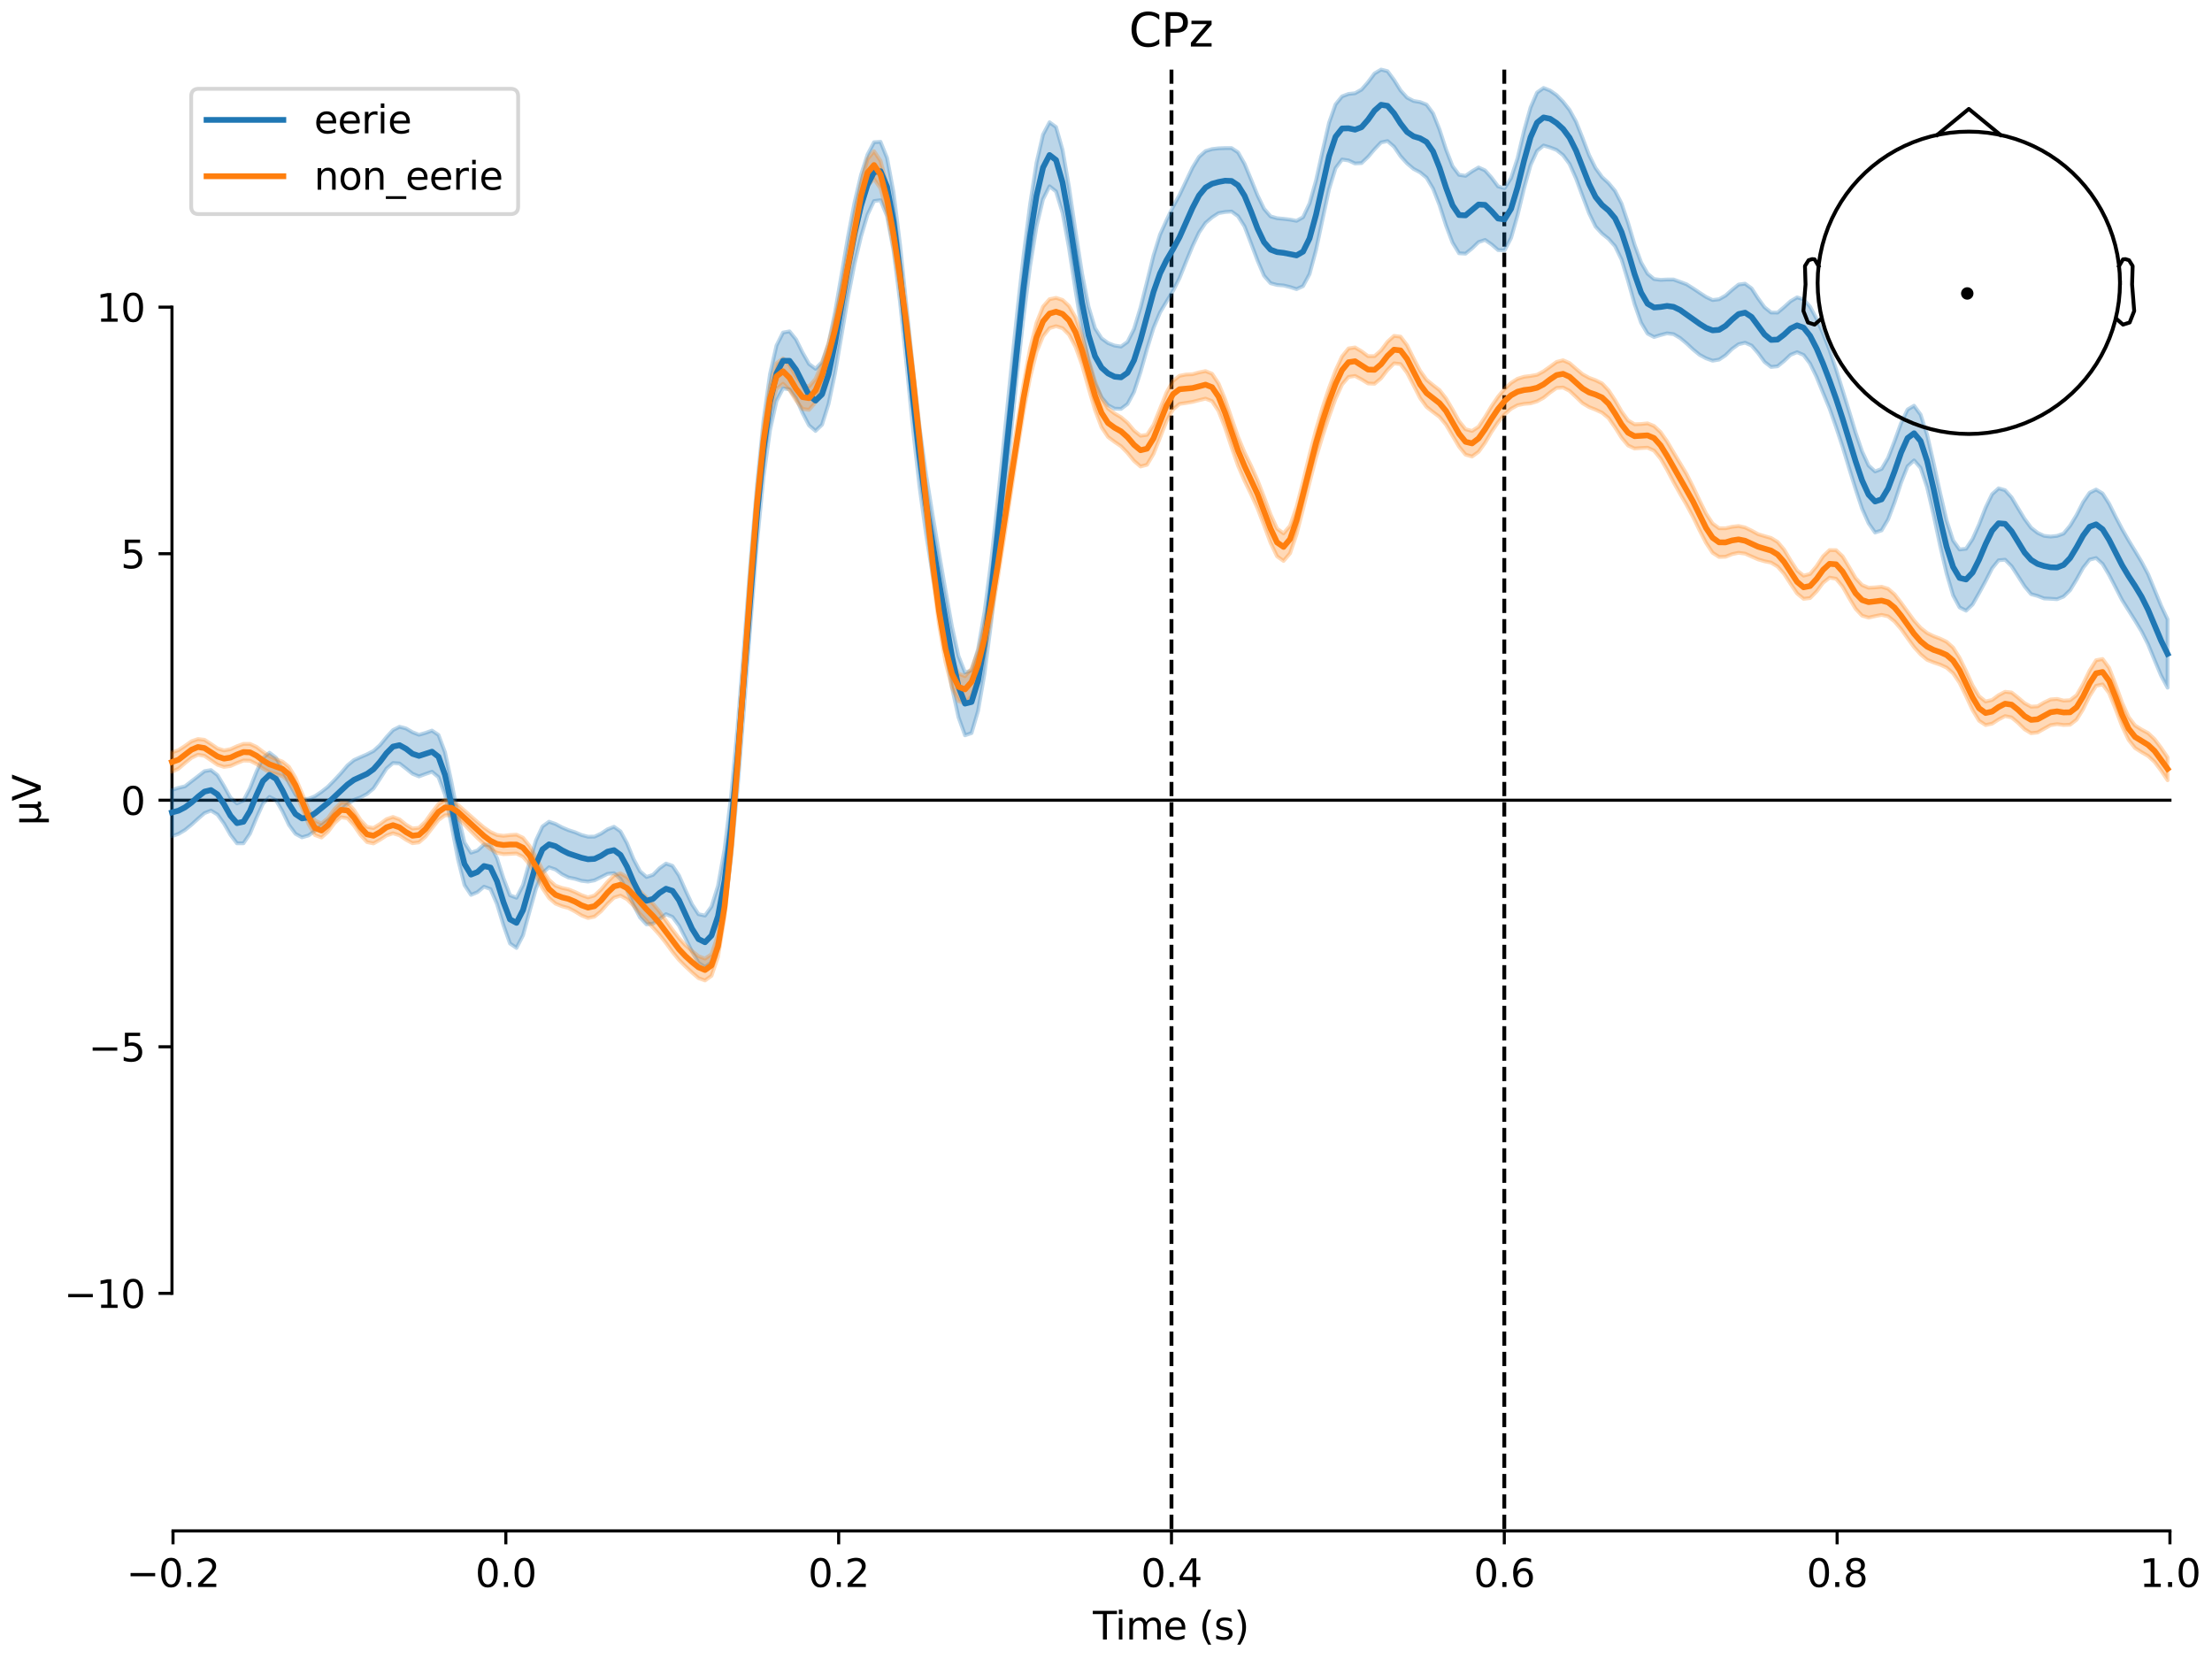 <?xml version="1.0" encoding="utf-8" standalone="no"?>
<!DOCTYPE svg PUBLIC "-//W3C//DTD SVG 1.1//EN"
  "http://www.w3.org/Graphics/SVG/1.1/DTD/svg11.dtd">
<svg xmlns:xlink="http://www.w3.org/1999/xlink" width="576pt" height="432pt" viewBox="0 0 576 432" xmlns="http://www.w3.org/2000/svg" version="1.1">
 <defs>
  <style type="text/css">*{stroke-linejoin: round; stroke-linecap: butt}</style>
 </defs>
 <g id="figure_1">
  <g id="patch_1">
   <path d="M 0 432 
L 576 432 
L 576 0 
L 0 0 
z
" style="fill: #ffffff"/>
  </g>
  <g id="axes_1">
   <g id="patch_2">
    <path d="M 44.783 398.644 
L 565.048 398.644 
L 565.048 18.118 
L 44.783 18.118 
L 44.783 398.644 
z
" style="fill: none; opacity: 0"/>
   </g>
   <g id="patch_3">
    <path d="M 44.783 336.783 
L 44.783 79.979 
" style="fill: none; stroke: #000000; stroke-width: 0.8; stroke-linejoin: miter; stroke-linecap: square"/>
   </g>
   <g id="LineCollection_1">
    <path d="M 305.051 18.118 
L 305.051 398.644 
" clip-path="url(#p3e5fa0fbc5)" style="fill: none; stroke-dasharray: 3.7,1.6; stroke-dashoffset: 0; stroke: #000000"/>
    <path d="M 391.717 18.118 
L 391.717 398.644 
" clip-path="url(#p3e5fa0fbc5)" style="fill: none; stroke-dasharray: 3.7,1.6; stroke-dashoffset: 0; stroke: #000000"/>
   </g>
   <g id="matplotlib.axis_1">
    <g id="xtick_1">
     <g id="line2d_1">
      <defs>
       <path id="m9a480b3cdb" d="M 0 0 
L 0 3.5 
" style="stroke: #000000; stroke-width: 0.8"/>
      </defs>
      <g>
       <use xlink:href="#m9a480b3cdb" x="45.054" y="398.644" style="stroke: #000000; stroke-width: 0.8"/>
      </g>
     </g>
     <g id="text_1">
      <!-- −0.2 -->
      <g transform="translate(32.912 413.242) scale(0.1 -0.1)">
       <defs>
        <path id="DejaVuSans-2212" d="M 678 2272 
L 4684 2272 
L 4684 1741 
L 678 1741 
L 678 2272 
z
" transform="scale(0.016)"/>
        <path id="DejaVuSans-30" d="M 2034 4250 
Q 1547 4250 1301 3770 
Q 1056 3291 1056 2328 
Q 1056 1369 1301 889 
Q 1547 409 2034 409 
Q 2525 409 2770 889 
Q 3016 1369 3016 2328 
Q 3016 3291 2770 3770 
Q 2525 4250 2034 4250 
z
M 2034 4750 
Q 2819 4750 3233 4129 
Q 3647 3509 3647 2328 
Q 3647 1150 3233 529 
Q 2819 -91 2034 -91 
Q 1250 -91 836 529 
Q 422 1150 422 2328 
Q 422 3509 836 4129 
Q 1250 4750 2034 4750 
z
" transform="scale(0.016)"/>
        <path id="DejaVuSans-2e" d="M 684 794 
L 1344 794 
L 1344 0 
L 684 0 
L 684 794 
z
" transform="scale(0.016)"/>
        <path id="DejaVuSans-32" d="M 1228 531 
L 3431 531 
L 3431 0 
L 469 0 
L 469 531 
Q 828 903 1448 1529 
Q 2069 2156 2228 2338 
Q 2531 2678 2651 2914 
Q 2772 3150 2772 3378 
Q 2772 3750 2511 3984 
Q 2250 4219 1831 4219 
Q 1534 4219 1204 4116 
Q 875 4013 500 3803 
L 500 4441 
Q 881 4594 1212 4672 
Q 1544 4750 1819 4750 
Q 2544 4750 2975 4387 
Q 3406 4025 3406 3419 
Q 3406 3131 3298 2873 
Q 3191 2616 2906 2266 
Q 2828 2175 2409 1742 
Q 1991 1309 1228 531 
z
" transform="scale(0.016)"/>
       </defs>
       <use xlink:href="#DejaVuSans-2212"/>
       <use xlink:href="#DejaVuSans-30" transform="translate(83.789 0)"/>
       <use xlink:href="#DejaVuSans-2e" transform="translate(147.412 0)"/>
       <use xlink:href="#DejaVuSans-32" transform="translate(179.199 0)"/>
      </g>
     </g>
    </g>
    <g id="xtick_2">
     <g id="line2d_2">
      <g>
       <use xlink:href="#m9a480b3cdb" x="131.72" y="398.644" style="stroke: #000000; stroke-width: 0.8"/>
      </g>
     </g>
     <g id="text_2">
      <!-- 0.0 -->
      <g transform="translate(123.768 413.242) scale(0.1 -0.1)">
       <use xlink:href="#DejaVuSans-30"/>
       <use xlink:href="#DejaVuSans-2e" transform="translate(63.623 0)"/>
       <use xlink:href="#DejaVuSans-30" transform="translate(95.41 0)"/>
      </g>
     </g>
    </g>
    <g id="xtick_3">
     <g id="line2d_3">
      <g>
       <use xlink:href="#m9a480b3cdb" x="218.385" y="398.644" style="stroke: #000000; stroke-width: 0.8"/>
      </g>
     </g>
     <g id="text_3">
      <!-- 0.2 -->
      <g transform="translate(210.434 413.242) scale(0.1 -0.1)">
       <use xlink:href="#DejaVuSans-30"/>
       <use xlink:href="#DejaVuSans-2e" transform="translate(63.623 0)"/>
       <use xlink:href="#DejaVuSans-32" transform="translate(95.41 0)"/>
      </g>
     </g>
    </g>
    <g id="xtick_4">
     <g id="line2d_4">
      <g>
       <use xlink:href="#m9a480b3cdb" x="305.051" y="398.644" style="stroke: #000000; stroke-width: 0.8"/>
      </g>
     </g>
     <g id="text_4">
      <!-- 0.4 -->
      <g transform="translate(297.099 413.242) scale(0.1 -0.1)">
       <defs>
        <path id="DejaVuSans-34" d="M 2419 4116 
L 825 1625 
L 2419 1625 
L 2419 4116 
z
M 2253 4666 
L 3047 4666 
L 3047 1625 
L 3713 1625 
L 3713 1100 
L 3047 1100 
L 3047 0 
L 2419 0 
L 2419 1100 
L 313 1100 
L 313 1709 
L 2253 4666 
z
" transform="scale(0.016)"/>
       </defs>
       <use xlink:href="#DejaVuSans-30"/>
       <use xlink:href="#DejaVuSans-2e" transform="translate(63.623 0)"/>
       <use xlink:href="#DejaVuSans-34" transform="translate(95.41 0)"/>
      </g>
     </g>
    </g>
    <g id="xtick_5">
     <g id="line2d_5">
      <g>
       <use xlink:href="#m9a480b3cdb" x="391.717" y="398.644" style="stroke: #000000; stroke-width: 0.8"/>
      </g>
     </g>
     <g id="text_5">
      <!-- 0.6 -->
      <g transform="translate(383.765 413.242) scale(0.1 -0.1)">
       <defs>
        <path id="DejaVuSans-36" d="M 2113 2584 
Q 1688 2584 1439 2293 
Q 1191 2003 1191 1497 
Q 1191 994 1439 701 
Q 1688 409 2113 409 
Q 2538 409 2786 701 
Q 3034 994 3034 1497 
Q 3034 2003 2786 2293 
Q 2538 2584 2113 2584 
z
M 3366 4563 
L 3366 3988 
Q 3128 4100 2886 4159 
Q 2644 4219 2406 4219 
Q 1781 4219 1451 3797 
Q 1122 3375 1075 2522 
Q 1259 2794 1537 2939 
Q 1816 3084 2150 3084 
Q 2853 3084 3261 2657 
Q 3669 2231 3669 1497 
Q 3669 778 3244 343 
Q 2819 -91 2113 -91 
Q 1303 -91 875 529 
Q 447 1150 447 2328 
Q 447 3434 972 4092 
Q 1497 4750 2381 4750 
Q 2619 4750 2861 4703 
Q 3103 4656 3366 4563 
z
" transform="scale(0.016)"/>
       </defs>
       <use xlink:href="#DejaVuSans-30"/>
       <use xlink:href="#DejaVuSans-2e" transform="translate(63.623 0)"/>
       <use xlink:href="#DejaVuSans-36" transform="translate(95.41 0)"/>
      </g>
     </g>
    </g>
    <g id="xtick_6">
     <g id="line2d_6">
      <g>
       <use xlink:href="#m9a480b3cdb" x="478.382" y="398.644" style="stroke: #000000; stroke-width: 0.8"/>
      </g>
     </g>
     <g id="text_6">
      <!-- 0.8 -->
      <g transform="translate(470.431 413.242) scale(0.1 -0.1)">
       <defs>
        <path id="DejaVuSans-38" d="M 2034 2216 
Q 1584 2216 1326 1975 
Q 1069 1734 1069 1313 
Q 1069 891 1326 650 
Q 1584 409 2034 409 
Q 2484 409 2743 651 
Q 3003 894 3003 1313 
Q 3003 1734 2745 1975 
Q 2488 2216 2034 2216 
z
M 1403 2484 
Q 997 2584 770 2862 
Q 544 3141 544 3541 
Q 544 4100 942 4425 
Q 1341 4750 2034 4750 
Q 2731 4750 3128 4425 
Q 3525 4100 3525 3541 
Q 3525 3141 3298 2862 
Q 3072 2584 2669 2484 
Q 3125 2378 3379 2068 
Q 3634 1759 3634 1313 
Q 3634 634 3220 271 
Q 2806 -91 2034 -91 
Q 1263 -91 848 271 
Q 434 634 434 1313 
Q 434 1759 690 2068 
Q 947 2378 1403 2484 
z
M 1172 3481 
Q 1172 3119 1398 2916 
Q 1625 2713 2034 2713 
Q 2441 2713 2670 2916 
Q 2900 3119 2900 3481 
Q 2900 3844 2670 4047 
Q 2441 4250 2034 4250 
Q 1625 4250 1398 4047 
Q 1172 3844 1172 3481 
z
" transform="scale(0.016)"/>
       </defs>
       <use xlink:href="#DejaVuSans-30"/>
       <use xlink:href="#DejaVuSans-2e" transform="translate(63.623 0)"/>
       <use xlink:href="#DejaVuSans-38" transform="translate(95.41 0)"/>
      </g>
     </g>
    </g>
    <g id="xtick_7">
     <g id="line2d_7">
      <g>
       <use xlink:href="#m9a480b3cdb" x="565.048" y="398.644" style="stroke: #000000; stroke-width: 0.8"/>
      </g>
     </g>
     <g id="text_7">
      <!-- 1.0 -->
      <g transform="translate(557.097 413.242) scale(0.1 -0.1)">
       <defs>
        <path id="DejaVuSans-31" d="M 794 531 
L 1825 531 
L 1825 4091 
L 703 3866 
L 703 4441 
L 1819 4666 
L 2450 4666 
L 2450 531 
L 3481 531 
L 3481 0 
L 794 0 
L 794 531 
z
" transform="scale(0.016)"/>
       </defs>
       <use xlink:href="#DejaVuSans-31"/>
       <use xlink:href="#DejaVuSans-2e" transform="translate(63.623 0)"/>
       <use xlink:href="#DejaVuSans-30" transform="translate(95.41 0)"/>
      </g>
     </g>
    </g>
    <g id="text_8">
     <!-- Time (s) -->
     <g transform="translate(284.587 426.92) scale(0.1 -0.1)">
      <defs>
       <path id="DejaVuSans-54" d="M -19 4666 
L 3928 4666 
L 3928 4134 
L 2272 4134 
L 2272 0 
L 1638 0 
L 1638 4134 
L -19 4134 
L -19 4666 
z
" transform="scale(0.016)"/>
       <path id="DejaVuSans-69" d="M 603 3500 
L 1178 3500 
L 1178 0 
L 603 0 
L 603 3500 
z
M 603 4863 
L 1178 4863 
L 1178 4134 
L 603 4134 
L 603 4863 
z
" transform="scale(0.016)"/>
       <path id="DejaVuSans-6d" d="M 3328 2828 
Q 3544 3216 3844 3400 
Q 4144 3584 4550 3584 
Q 5097 3584 5394 3201 
Q 5691 2819 5691 2113 
L 5691 0 
L 5113 0 
L 5113 2094 
Q 5113 2597 4934 2840 
Q 4756 3084 4391 3084 
Q 3944 3084 3684 2787 
Q 3425 2491 3425 1978 
L 3425 0 
L 2847 0 
L 2847 2094 
Q 2847 2600 2669 2842 
Q 2491 3084 2119 3084 
Q 1678 3084 1418 2786 
Q 1159 2488 1159 1978 
L 1159 0 
L 581 0 
L 581 3500 
L 1159 3500 
L 1159 2956 
Q 1356 3278 1631 3431 
Q 1906 3584 2284 3584 
Q 2666 3584 2933 3390 
Q 3200 3197 3328 2828 
z
" transform="scale(0.016)"/>
       <path id="DejaVuSans-65" d="M 3597 1894 
L 3597 1613 
L 953 1613 
Q 991 1019 1311 708 
Q 1631 397 2203 397 
Q 2534 397 2845 478 
Q 3156 559 3463 722 
L 3463 178 
Q 3153 47 2828 -22 
Q 2503 -91 2169 -91 
Q 1331 -91 842 396 
Q 353 884 353 1716 
Q 353 2575 817 3079 
Q 1281 3584 2069 3584 
Q 2775 3584 3186 3129 
Q 3597 2675 3597 1894 
z
M 3022 2063 
Q 3016 2534 2758 2815 
Q 2500 3097 2075 3097 
Q 1594 3097 1305 2825 
Q 1016 2553 972 2059 
L 3022 2063 
z
" transform="scale(0.016)"/>
       <path id="DejaVuSans-20" transform="scale(0.016)"/>
       <path id="DejaVuSans-28" d="M 1984 4856 
Q 1566 4138 1362 3434 
Q 1159 2731 1159 2009 
Q 1159 1288 1364 580 
Q 1569 -128 1984 -844 
L 1484 -844 
Q 1016 -109 783 600 
Q 550 1309 550 2009 
Q 550 2706 781 3412 
Q 1013 4119 1484 4856 
L 1984 4856 
z
" transform="scale(0.016)"/>
       <path id="DejaVuSans-73" d="M 2834 3397 
L 2834 2853 
Q 2591 2978 2328 3040 
Q 2066 3103 1784 3103 
Q 1356 3103 1142 2972 
Q 928 2841 928 2578 
Q 928 2378 1081 2264 
Q 1234 2150 1697 2047 
L 1894 2003 
Q 2506 1872 2764 1633 
Q 3022 1394 3022 966 
Q 3022 478 2636 193 
Q 2250 -91 1575 -91 
Q 1294 -91 989 -36 
Q 684 19 347 128 
L 347 722 
Q 666 556 975 473 
Q 1284 391 1588 391 
Q 1994 391 2212 530 
Q 2431 669 2431 922 
Q 2431 1156 2273 1281 
Q 2116 1406 1581 1522 
L 1381 1569 
Q 847 1681 609 1914 
Q 372 2147 372 2553 
Q 372 3047 722 3315 
Q 1072 3584 1716 3584 
Q 2034 3584 2315 3537 
Q 2597 3491 2834 3397 
z
" transform="scale(0.016)"/>
       <path id="DejaVuSans-29" d="M 513 4856 
L 1013 4856 
Q 1481 4119 1714 3412 
Q 1947 2706 1947 2009 
Q 1947 1309 1714 600 
Q 1481 -109 1013 -844 
L 513 -844 
Q 928 -128 1133 580 
Q 1338 1288 1338 2009 
Q 1338 2731 1133 3434 
Q 928 4138 513 4856 
z
" transform="scale(0.016)"/>
      </defs>
      <use xlink:href="#DejaVuSans-54"/>
      <use xlink:href="#DejaVuSans-69" transform="translate(57.959 0)"/>
      <use xlink:href="#DejaVuSans-6d" transform="translate(85.742 0)"/>
      <use xlink:href="#DejaVuSans-65" transform="translate(183.154 0)"/>
      <use xlink:href="#DejaVuSans-20" transform="translate(244.678 0)"/>
      <use xlink:href="#DejaVuSans-28" transform="translate(276.465 0)"/>
      <use xlink:href="#DejaVuSans-73" transform="translate(315.479 0)"/>
      <use xlink:href="#DejaVuSans-29" transform="translate(367.578 0)"/>
     </g>
    </g>
   </g>
   <g id="matplotlib.axis_2">
    <g id="ytick_1">
     <g id="line2d_8">
      <defs>
       <path id="me3e8a4b66d" d="M 0 0 
L -3.5 0 
" style="stroke: #000000; stroke-width: 0.8"/>
      </defs>
      <g>
       <use xlink:href="#me3e8a4b66d" x="44.783" y="336.783" style="stroke: #000000; stroke-width: 0.8"/>
      </g>
     </g>
     <g id="text_9">
      <!-- −10 -->
      <g transform="translate(16.678 340.582) scale(0.1 -0.1)">
       <use xlink:href="#DejaVuSans-2212"/>
       <use xlink:href="#DejaVuSans-31" transform="translate(83.789 0)"/>
       <use xlink:href="#DejaVuSans-30" transform="translate(147.412 0)"/>
      </g>
     </g>
    </g>
    <g id="ytick_2">
     <g id="line2d_9">
      <g>
       <use xlink:href="#me3e8a4b66d" x="44.783" y="272.582" style="stroke: #000000; stroke-width: 0.8"/>
      </g>
     </g>
     <g id="text_10">
      <!-- −5 -->
      <g transform="translate(23.041 276.381) scale(0.1 -0.1)">
       <defs>
        <path id="DejaVuSans-35" d="M 691 4666 
L 3169 4666 
L 3169 4134 
L 1269 4134 
L 1269 2991 
Q 1406 3038 1543 3061 
Q 1681 3084 1819 3084 
Q 2600 3084 3056 2656 
Q 3513 2228 3513 1497 
Q 3513 744 3044 326 
Q 2575 -91 1722 -91 
Q 1428 -91 1123 -41 
Q 819 9 494 109 
L 494 744 
Q 775 591 1075 516 
Q 1375 441 1709 441 
Q 2250 441 2565 725 
Q 2881 1009 2881 1497 
Q 2881 1984 2565 2268 
Q 2250 2553 1709 2553 
Q 1456 2553 1204 2497 
Q 953 2441 691 2322 
L 691 4666 
z
" transform="scale(0.016)"/>
       </defs>
       <use xlink:href="#DejaVuSans-2212"/>
       <use xlink:href="#DejaVuSans-35" transform="translate(83.789 0)"/>
      </g>
     </g>
    </g>
    <g id="ytick_3">
     <g id="line2d_10">
      <g>
       <use xlink:href="#me3e8a4b66d" x="44.783" y="208.381" style="stroke: #000000; stroke-width: 0.8"/>
      </g>
     </g>
     <g id="text_11">
      <!-- 0 -->
      <g transform="translate(31.421 212.18) scale(0.1 -0.1)">
       <use xlink:href="#DejaVuSans-30"/>
      </g>
     </g>
    </g>
    <g id="ytick_4">
     <g id="line2d_11">
      <g>
       <use xlink:href="#me3e8a4b66d" x="44.783" y="144.18" style="stroke: #000000; stroke-width: 0.8"/>
      </g>
     </g>
     <g id="text_12">
      <!-- 5 -->
      <g transform="translate(31.421 147.979) scale(0.1 -0.1)">
       <use xlink:href="#DejaVuSans-35"/>
      </g>
     </g>
    </g>
    <g id="ytick_5">
     <g id="line2d_12">
      <g>
       <use xlink:href="#me3e8a4b66d" x="44.783" y="79.979" style="stroke: #000000; stroke-width: 0.8"/>
      </g>
     </g>
     <g id="text_13">
      <!-- 10 -->
      <g transform="translate(25.058 83.778) scale(0.1 -0.1)">
       <use xlink:href="#DejaVuSans-31"/>
       <use xlink:href="#DejaVuSans-30" transform="translate(63.623 0)"/>
      </g>
     </g>
    </g>
    <g id="text_14">
     <!-- µV -->
     <g transform="translate(10.599 214.982) rotate(-90) scale(0.1 -0.1)">
      <defs>
       <path id="DejaVuSans-b5" d="M 544 -1331 
L 544 3500 
L 1119 3500 
L 1119 1325 
Q 1119 872 1334 640 
Q 1550 409 1972 409 
Q 2434 409 2667 671 
Q 2900 934 2900 1459 
L 2900 3500 
L 3475 3500 
L 3475 806 
Q 3475 619 3529 530 
Q 3584 441 3700 441 
Q 3728 441 3778 458 
Q 3828 475 3916 513 
L 3916 50 
Q 3788 -22 3673 -56 
Q 3559 -91 3450 -91 
Q 3234 -91 3106 31 
Q 2978 153 2931 403 
Q 2775 156 2548 32 
Q 2322 -91 2016 -91 
Q 1697 -91 1473 31 
Q 1250 153 1119 397 
L 1119 -1331 
L 544 -1331 
z
" transform="scale(0.016)"/>
       <path id="DejaVuSans-56" d="M 1831 0 
L 50 4666 
L 709 4666 
L 2188 738 
L 3669 4666 
L 4325 4666 
L 2547 0 
L 1831 0 
z
" transform="scale(0.016)"/>
      </defs>
      <use xlink:href="#DejaVuSans-b5"/>
      <use xlink:href="#DejaVuSans-56" transform="translate(63.623 0)"/>
     </g>
    </g>
   </g>
   <g id="patch_4">
    <path d="M 45.054 398.644 
L 565.048 398.644 
" style="fill: none; stroke: #000000; stroke-width: 0.8; stroke-linejoin: miter; stroke-linecap: square"/>
   </g>
   <g id="patch_5">
    <path d="M 44.783 208.381 
L 565.048 208.381 
" style="fill: none; stroke: #000000; stroke-width: 0.8; stroke-linejoin: miter; stroke-linecap: square"/>
   </g>
   <g id="text_15">
    <!-- CPz -->
    <g transform="translate(293.959 12.118) scale(0.12 -0.12)">
     <defs>
      <path id="DejaVuSans-43" d="M 4122 4306 
L 4122 3641 
Q 3803 3938 3442 4084 
Q 3081 4231 2675 4231 
Q 1875 4231 1450 3742 
Q 1025 3253 1025 2328 
Q 1025 1406 1450 917 
Q 1875 428 2675 428 
Q 3081 428 3442 575 
Q 3803 722 4122 1019 
L 4122 359 
Q 3791 134 3420 21 
Q 3050 -91 2638 -91 
Q 1578 -91 968 557 
Q 359 1206 359 2328 
Q 359 3453 968 4101 
Q 1578 4750 2638 4750 
Q 3056 4750 3426 4639 
Q 3797 4528 4122 4306 
z
" transform="scale(0.016)"/>
      <path id="DejaVuSans-50" d="M 1259 4147 
L 1259 2394 
L 2053 2394 
Q 2494 2394 2734 2622 
Q 2975 2850 2975 3272 
Q 2975 3691 2734 3919 
Q 2494 4147 2053 4147 
L 1259 4147 
z
M 628 4666 
L 2053 4666 
Q 2838 4666 3239 4311 
Q 3641 3956 3641 3272 
Q 3641 2581 3239 2228 
Q 2838 1875 2053 1875 
L 1259 1875 
L 1259 0 
L 628 0 
L 628 4666 
z
" transform="scale(0.016)"/>
      <path id="DejaVuSans-7a" d="M 353 3500 
L 3084 3500 
L 3084 2975 
L 922 459 
L 3084 459 
L 3084 0 
L 275 0 
L 275 525 
L 2438 3041 
L 353 3041 
L 353 3500 
z
" transform="scale(0.016)"/>
     </defs>
     <use xlink:href="#DejaVuSans-43"/>
     <use xlink:href="#DejaVuSans-50" transform="translate(69.824 0)"/>
     <use xlink:href="#DejaVuSans-7a" transform="translate(130.127 0)"/>
    </g>
   </g>
   <g id="legend_1">
    <g id="patch_6">
     <path d="M 51.783 55.753 
L 132.925 55.753 
Q 134.925 55.753 134.925 53.753 
L 134.925 25.118 
Q 134.925 23.118 132.925 23.118 
L 51.783 23.118 
Q 49.783 23.118 49.783 25.118 
L 49.783 53.753 
Q 49.783 55.753 51.783 55.753 
z
" style="fill: #ffffff; opacity: 0.8; stroke: #cccccc; stroke-linejoin: miter"/>
    </g>
    <g id="line2d_13">
     <path d="M 53.783 31.217 
L 63.783 31.217 
L 73.783 31.217 
" style="fill: none; stroke: #1f77b4; stroke-width: 1.5; stroke-linecap: square"/>
    </g>
    <g id="text_16">
     <!-- eerie -->
     <g transform="translate(81.783 34.717) scale(0.1 -0.1)">
      <defs>
       <path id="DejaVuSans-72" d="M 2631 2963 
Q 2534 3019 2420 3045 
Q 2306 3072 2169 3072 
Q 1681 3072 1420 2755 
Q 1159 2438 1159 1844 
L 1159 0 
L 581 0 
L 581 3500 
L 1159 3500 
L 1159 2956 
Q 1341 3275 1631 3429 
Q 1922 3584 2338 3584 
Q 2397 3584 2469 3576 
Q 2541 3569 2628 3553 
L 2631 2963 
z
" transform="scale(0.016)"/>
      </defs>
      <use xlink:href="#DejaVuSans-65"/>
      <use xlink:href="#DejaVuSans-65" transform="translate(61.523 0)"/>
      <use xlink:href="#DejaVuSans-72" transform="translate(123.047 0)"/>
      <use xlink:href="#DejaVuSans-69" transform="translate(164.16 0)"/>
      <use xlink:href="#DejaVuSans-65" transform="translate(191.943 0)"/>
     </g>
    </g>
    <g id="line2d_14">
     <path d="M 53.783 45.895 
L 63.783 45.895 
L 73.783 45.895 
" style="fill: none; stroke: #ff7f0e; stroke-width: 1.5; stroke-linecap: square"/>
    </g>
    <g id="text_17">
     <!-- non_eerie -->
     <g transform="translate(81.783 49.395) scale(0.1 -0.1)">
      <defs>
       <path id="DejaVuSans-6e" d="M 3513 2113 
L 3513 0 
L 2938 0 
L 2938 2094 
Q 2938 2591 2744 2837 
Q 2550 3084 2163 3084 
Q 1697 3084 1428 2787 
Q 1159 2491 1159 1978 
L 1159 0 
L 581 0 
L 581 3500 
L 1159 3500 
L 1159 2956 
Q 1366 3272 1645 3428 
Q 1925 3584 2291 3584 
Q 2894 3584 3203 3211 
Q 3513 2838 3513 2113 
z
" transform="scale(0.016)"/>
       <path id="DejaVuSans-6f" d="M 1959 3097 
Q 1497 3097 1228 2736 
Q 959 2375 959 1747 
Q 959 1119 1226 758 
Q 1494 397 1959 397 
Q 2419 397 2687 759 
Q 2956 1122 2956 1747 
Q 2956 2369 2687 2733 
Q 2419 3097 1959 3097 
z
M 1959 3584 
Q 2709 3584 3137 3096 
Q 3566 2609 3566 1747 
Q 3566 888 3137 398 
Q 2709 -91 1959 -91 
Q 1206 -91 779 398 
Q 353 888 353 1747 
Q 353 2609 779 3096 
Q 1206 3584 1959 3584 
z
" transform="scale(0.016)"/>
       <path id="DejaVuSans-5f" d="M 3263 -1063 
L 3263 -1509 
L -63 -1509 
L -63 -1063 
L 3263 -1063 
z
" transform="scale(0.016)"/>
      </defs>
      <use xlink:href="#DejaVuSans-6e"/>
      <use xlink:href="#DejaVuSans-6f" transform="translate(63.379 0)"/>
      <use xlink:href="#DejaVuSans-6e" transform="translate(124.561 0)"/>
      <use xlink:href="#DejaVuSans-5f" transform="translate(187.939 0)"/>
      <use xlink:href="#DejaVuSans-65" transform="translate(237.939 0)"/>
      <use xlink:href="#DejaVuSans-65" transform="translate(299.463 0)"/>
      <use xlink:href="#DejaVuSans-72" transform="translate(360.986 0)"/>
      <use xlink:href="#DejaVuSans-69" transform="translate(402.1 0)"/>
      <use xlink:href="#DejaVuSans-65" transform="translate(429.883 0)"/>
     </g>
    </g>
   </g>
   <g id="FillBetweenPolyCollection_1">
    <defs>
     <path id="m07bac0077c" d="M 44.783 -226.316 
L 44.783 -214.265 
L 46.476 -214.857 
L 48.168 -215.863 
L 49.861 -217.246 
L 51.554 -218.785 
L 53.247 -220.258 
L 54.939 -220.921 
L 56.632 -219.896 
L 58.325 -217.55 
L 60.017 -214.603 
L 61.71 -212.398 
L 63.403 -212.415 
L 65.095 -214.912 
L 66.788 -219.006 
L 68.481 -222.737 
L 70.173 -224.485 
L 71.866 -223.625 
L 73.559 -220.714 
L 75.251 -217.172 
L 76.944 -214.872 
L 78.637 -213.957 
L 80.33 -214.446 
L 82.022 -215.65 
L 83.715 -217.039 
L 85.408 -218.347 
L 87.1 -219.815 
L 88.793 -221.104 
L 90.486 -222.605 
L 92.178 -223.715 
L 93.871 -224.347 
L 95.564 -225.255 
L 97.256 -226.662 
L 98.949 -229.22 
L 100.642 -231.856 
L 102.335 -233.306 
L 104.027 -233.189 
L 105.72 -231.872 
L 107.413 -230.512 
L 109.105 -229.819 
L 110.798 -230.452 
L 112.491 -231.035 
L 114.183 -229.625 
L 115.876 -225.058 
L 117.569 -217.158 
L 119.261 -208.227 
L 120.954 -201.521 
L 122.647 -198.978 
L 124.339 -199.682 
L 126.032 -201.107 
L 127.725 -200.493 
L 129.418 -196.585 
L 131.11 -191.044 
L 132.803 -186.315 
L 134.496 -185.161 
L 136.188 -188.433 
L 137.881 -194.607 
L 139.574 -200.582 
L 141.266 -204.688 
L 142.959 -206.151 
L 144.652 -205.569 
L 146.344 -204.333 
L 148.037 -203.492 
L 149.73 -203.149 
L 151.423 -202.637 
L 153.115 -202.44 
L 154.808 -202.761 
L 156.501 -203.585 
L 158.193 -204.45 
L 159.886 -204.624 
L 161.579 -203.125 
L 163.271 -200.171 
L 164.964 -196.344 
L 166.657 -193.096 
L 168.349 -191.298 
L 170.042 -191.49 
L 171.735 -192.653 
L 173.427 -193.958 
L 175.12 -193.234 
L 176.813 -190.966 
L 178.506 -187.638 
L 180.198 -184.207 
L 181.891 -181.291 
L 183.584 -180.188 
L 185.276 -181.416 
L 186.969 -185.936 
L 188.662 -194.789 
L 190.354 -208.521 
L 192.047 -226.5 
L 193.74 -247.436 
L 195.432 -269.575 
L 197.125 -290.574 
L 198.818 -307.82 
L 200.511 -319.976 
L 202.203 -327.59 
L 203.896 -330.855 
L 205.589 -330.603 
L 207.281 -328.337 
L 208.974 -324.461 
L 210.667 -321.24 
L 212.359 -319.791 
L 214.052 -321.408 
L 215.745 -326.78 
L 217.437 -334.799 
L 219.13 -344.655 
L 220.823 -354.602 
L 222.515 -363.266 
L 224.208 -370.414 
L 225.901 -376.086 
L 227.594 -379.646 
L 229.286 -379.869 
L 230.979 -375.765 
L 232.672 -366.795 
L 234.364 -353.412 
L 236.057 -337.083 
L 237.75 -320.239 
L 239.442 -305.257 
L 241.135 -292.974 
L 242.828 -282.493 
L 244.52 -272.909 
L 246.213 -262.584 
L 247.906 -252.915 
L 249.599 -245.205 
L 251.291 -240.523 
L 252.984 -241.107 
L 254.677 -246.865 
L 256.369 -256.592 
L 258.062 -269.625 
L 259.755 -284.749 
L 261.447 -301.124 
L 263.14 -317.803 
L 264.833 -334.339 
L 266.525 -349.372 
L 268.218 -362.583 
L 269.911 -373.043 
L 271.603 -380.096 
L 273.296 -383.49 
L 274.989 -382.147 
L 276.682 -376.589 
L 278.374 -367.398 
L 280.067 -356.326 
L 281.76 -345.994 
L 283.452 -337.81 
L 285.145 -332.025 
L 286.838 -328.563 
L 288.53 -326.496 
L 290.223 -325.584 
L 291.916 -325.528 
L 293.608 -326.798 
L 295.301 -329.946 
L 296.994 -335.135 
L 298.687 -341.138 
L 300.379 -346.603 
L 302.072 -350.639 
L 303.765 -353.457 
L 305.457 -356.255 
L 307.15 -359.593 
L 308.843 -363.821 
L 310.535 -367.898 
L 312.228 -371.47 
L 313.921 -373.951 
L 315.613 -375.399 
L 317.306 -376.497 
L 318.999 -376.799 
L 320.691 -376.92 
L 322.384 -375.697 
L 324.077 -373.028 
L 325.77 -368.623 
L 327.462 -364.152 
L 329.155 -360.2 
L 330.848 -358.256 
L 332.54 -357.801 
L 334.233 -357.663 
L 335.926 -357.251 
L 337.618 -356.712 
L 339.311 -357.488 
L 341.004 -360.632 
L 342.696 -366.918 
L 344.389 -374.9 
L 346.082 -382.72 
L 347.775 -388.199 
L 349.467 -390.462 
L 351.16 -390.216 
L 352.853 -389.422 
L 354.545 -389.538 
L 356.238 -391.146 
L 357.931 -393.135 
L 359.623 -394.911 
L 361.316 -395.263 
L 363.009 -393.799 
L 364.701 -391.326 
L 366.394 -389.449 
L 368.087 -388.019 
L 369.779 -387.123 
L 371.472 -385.725 
L 373.165 -382.877 
L 374.858 -378.549 
L 376.55 -373.245 
L 378.243 -368.801 
L 379.936 -366.05 
L 381.628 -365.95 
L 383.321 -367.32 
L 385.014 -368.957 
L 386.706 -369.521 
L 388.399 -368.354 
L 390.092 -366.88 
L 391.784 -366.802 
L 393.477 -370.034 
L 395.17 -375.964 
L 396.863 -382.97 
L 398.555 -389.008 
L 400.248 -392.707 
L 401.941 -394.108 
L 403.633 -393.601 
L 405.326 -392.947 
L 407.019 -391.588 
L 408.711 -389.298 
L 410.404 -385.491 
L 412.097 -380.935 
L 413.789 -376.479 
L 415.482 -372.992 
L 417.175 -371.159 
L 418.868 -369.799 
L 420.56 -367.884 
L 422.253 -364.408 
L 423.946 -358.857 
L 425.638 -352.82 
L 427.331 -347.972 
L 429.024 -345.124 
L 430.716 -344.236 
L 432.409 -344.761 
L 434.102 -345.2 
L 435.794 -344.984 
L 437.487 -343.989 
L 439.18 -342.574 
L 440.872 -340.996 
L 442.565 -339.611 
L 444.258 -338.686 
L 445.951 -338.074 
L 447.643 -338.354 
L 449.336 -339.486 
L 451.029 -341.14 
L 452.721 -342.361 
L 454.414 -342.758 
L 456.107 -342.014 
L 457.799 -340.062 
L 459.492 -337.745 
L 461.185 -336.445 
L 462.877 -336.616 
L 464.57 -337.996 
L 466.263 -339.607 
L 467.956 -340.287 
L 469.648 -339.566 
L 471.341 -337.312 
L 473.034 -333.825 
L 474.726 -329.673 
L 476.419 -325.609 
L 478.112 -320.778 
L 479.804 -315.68 
L 481.497 -310.11 
L 483.19 -304.654 
L 484.882 -299.541 
L 486.575 -295.739 
L 488.268 -293.332 
L 489.96 -293.885 
L 491.653 -296.736 
L 493.346 -301.188 
L 495.039 -306.32 
L 496.731 -310.579 
L 498.424 -312.109 
L 500.117 -310.169 
L 501.809 -305.138 
L 503.502 -297.89 
L 505.195 -289.95 
L 506.887 -282.68 
L 508.58 -276.951 
L 510.273 -273.83 
L 511.965 -272.982 
L 513.658 -274.587 
L 515.351 -277.562 
L 517.044 -280.669 
L 518.736 -283.991 
L 520.429 -286.095 
L 522.122 -286.253 
L 523.814 -284.545 
L 525.507 -281.95 
L 527.2 -279.313 
L 528.892 -277.284 
L 530.585 -276.821 
L 532.278 -276.163 
L 533.97 -276.08 
L 535.663 -275.971 
L 537.356 -276.656 
L 539.048 -278.306 
L 540.741 -281.082 
L 542.434 -284.136 
L 544.127 -286.268 
L 545.819 -286.689 
L 547.512 -285.15 
L 549.205 -282.296 
L 550.897 -279.023 
L 552.59 -275.733 
L 554.283 -273.044 
L 555.975 -270.366 
L 557.668 -267.566 
L 559.361 -264.213 
L 561.053 -260.091 
L 562.746 -256.078 
L 564.439 -252.934 
L 564.439 -270.717 
L 564.439 -270.717 
L 562.746 -274.299 
L 561.053 -278.416 
L 559.361 -282.504 
L 557.668 -285.692 
L 555.975 -288.518 
L 554.283 -291.293 
L 552.59 -294.236 
L 550.897 -297.469 
L 549.205 -300.852 
L 547.512 -303.5 
L 545.819 -304.527 
L 544.127 -303.689 
L 542.434 -301.238 
L 540.741 -297.906 
L 539.048 -295.111 
L 537.356 -293.065 
L 535.663 -292.456 
L 533.97 -292.283 
L 532.278 -292.466 
L 530.585 -293.248 
L 528.892 -294.577 
L 527.2 -296.875 
L 525.507 -299.655 
L 523.814 -302.489 
L 522.122 -304.357 
L 520.429 -304.839 
L 518.736 -303.319 
L 517.044 -299.811 
L 515.351 -295.45 
L 513.658 -291.663 
L 511.965 -289.114 
L 510.273 -288.917 
L 508.58 -291.273 
L 506.887 -296.499 
L 505.195 -303.718 
L 503.502 -311.464 
L 501.809 -318.826 
L 500.117 -324.042 
L 498.424 -326.35 
L 496.731 -325.369 
L 495.039 -321.825 
L 493.346 -317.163 
L 491.653 -312.785 
L 489.96 -309.898 
L 488.268 -309.236 
L 486.575 -310.795 
L 484.882 -314.462 
L 483.19 -319.381 
L 481.497 -324.956 
L 479.804 -330.399 
L 478.112 -335.827 
L 476.419 -340.853 
L 474.726 -345.157 
L 473.034 -348.98 
L 471.341 -352.127 
L 469.648 -354.047 
L 467.956 -354.568 
L 466.263 -353.568 
L 464.57 -352.032 
L 462.877 -350.604 
L 461.185 -350.625 
L 459.492 -351.985 
L 457.799 -354.31 
L 456.107 -356.906 
L 454.414 -358.127 
L 452.721 -357.905 
L 451.029 -356.535 
L 449.336 -355.035 
L 447.643 -354.077 
L 445.951 -353.874 
L 444.258 -354.674 
L 442.565 -355.779 
L 440.872 -356.911 
L 439.18 -357.972 
L 437.487 -358.601 
L 435.794 -359.211 
L 434.102 -359.208 
L 432.409 -359.127 
L 430.716 -359.336 
L 429.024 -360.738 
L 427.331 -363.69 
L 425.638 -368.313 
L 423.946 -373.979 
L 422.253 -378.989 
L 420.56 -382.289 
L 418.868 -384.323 
L 417.175 -385.886 
L 415.482 -388.227 
L 413.789 -391.614 
L 412.097 -396.063 
L 410.404 -400.31 
L 408.711 -403.377 
L 407.019 -405.527 
L 405.326 -407.249 
L 403.633 -408.423 
L 401.941 -409.096 
L 400.248 -407.906 
L 398.555 -404.021 
L 396.863 -397.959 
L 395.17 -390.8 
L 393.477 -385.635 
L 391.784 -383.001 
L 390.092 -383.469 
L 388.399 -385.726 
L 386.706 -387.631 
L 385.014 -388.392 
L 383.321 -387.4 
L 381.628 -386.216 
L 379.936 -386.478 
L 378.243 -388.727 
L 376.55 -393.052 
L 374.858 -398.257 
L 373.165 -402.492 
L 371.472 -404.77 
L 369.779 -405.425 
L 368.087 -405.71 
L 366.394 -406.587 
L 364.701 -408.467 
L 363.009 -411.179 
L 361.316 -413.46 
L 359.623 -413.882 
L 357.931 -412.874 
L 356.238 -410.618 
L 354.545 -408.675 
L 352.853 -407.721 
L 351.16 -407.539 
L 349.467 -406.904 
L 347.775 -404.822 
L 346.082 -400.032 
L 344.389 -392.652 
L 342.696 -385.024 
L 341.004 -379.015 
L 339.311 -375.437 
L 337.618 -374.499 
L 335.926 -374.815 
L 334.233 -375.017 
L 332.54 -375.178 
L 330.848 -375.661 
L 329.155 -377.637 
L 327.462 -381.139 
L 325.77 -385.28 
L 324.077 -389.353 
L 322.384 -392.333 
L 320.691 -393.442 
L 318.999 -393.443 
L 317.306 -393.374 
L 315.613 -393.179 
L 313.921 -392.663 
L 312.228 -391.161 
L 310.535 -388.387 
L 308.843 -384.83 
L 307.15 -381.263 
L 305.457 -378.172 
L 303.765 -374.657 
L 302.072 -370.935 
L 300.379 -365.498 
L 298.687 -358.654 
L 296.994 -351.924 
L 295.301 -346.357 
L 293.608 -342.98 
L 291.916 -341.758 
L 290.223 -342.014 
L 288.53 -342.669 
L 286.838 -343.907 
L 285.145 -346.527 
L 283.452 -352.138 
L 281.76 -360.789 
L 280.067 -371.742 
L 278.374 -383.257 
L 276.682 -392.985 
L 274.989 -398.925 
L 273.296 -400.164 
L 271.603 -396.958 
L 269.911 -389.632 
L 268.218 -378.682 
L 266.525 -365.367 
L 264.833 -350.249 
L 263.14 -334.211 
L 261.447 -317.567 
L 259.755 -301.075 
L 258.062 -285.583 
L 256.369 -272.662 
L 254.677 -262.917 
L 252.984 -257.434 
L 251.291 -256.885 
L 249.599 -261.138 
L 247.906 -268.777 
L 246.213 -278.212 
L 244.52 -287.959 
L 242.828 -298.023 
L 241.135 -308.574 
L 239.442 -320.744 
L 237.75 -335.801 
L 236.057 -352.188 
L 234.364 -368.368 
L 232.672 -381.919 
L 230.979 -390.895 
L 229.286 -395.079 
L 227.594 -394.964 
L 225.901 -391.744 
L 224.208 -386.454 
L 222.515 -379.254 
L 220.823 -370.401 
L 219.13 -360.492 
L 217.437 -350.679 
L 215.745 -342.484 
L 214.052 -337.721 
L 212.359 -335.976 
L 210.667 -337.232 
L 208.974 -340.223 
L 207.281 -343.624 
L 205.589 -345.713 
L 203.896 -345.405 
L 202.203 -342.033 
L 200.511 -334.621 
L 198.818 -322.535 
L 197.125 -305.845 
L 195.432 -285.825 
L 193.74 -263.901 
L 192.047 -242.569 
L 190.354 -224.536 
L 188.662 -210.782 
L 186.969 -201.33 
L 185.276 -195.942 
L 183.584 -193.592 
L 181.891 -193.947 
L 180.198 -196.525 
L 178.506 -200.17 
L 176.813 -204.004 
L 175.12 -206.538 
L 173.427 -207.128 
L 171.735 -205.909 
L 170.042 -204.194 
L 168.349 -203.635 
L 166.657 -205.129 
L 164.964 -208.313 
L 163.271 -212.429 
L 161.579 -215.515 
L 159.886 -216.715 
L 158.193 -216.045 
L 156.501 -214.926 
L 154.808 -214.142 
L 153.115 -214.125 
L 151.423 -214.574 
L 149.73 -215.288 
L 148.037 -215.833 
L 146.344 -216.55 
L 144.652 -217.453 
L 142.959 -218.026 
L 141.266 -216.8 
L 139.574 -213.194 
L 137.881 -207.53 
L 136.188 -201.545 
L 134.496 -198.226 
L 132.803 -198.87 
L 131.11 -203.276 
L 129.418 -208.558 
L 127.725 -211.863 
L 126.032 -212.105 
L 124.339 -210.534 
L 122.647 -209.965 
L 120.954 -212.608 
L 119.261 -219.632 
L 117.569 -228.303 
L 115.876 -236.107 
L 114.183 -240.626 
L 112.491 -241.758 
L 110.798 -241.15 
L 109.105 -240.673 
L 107.413 -241.334 
L 105.72 -242.315 
L 104.027 -242.744 
L 102.335 -241.887 
L 100.642 -240.053 
L 98.949 -237.993 
L 97.256 -236.454 
L 95.564 -235.578 
L 93.871 -234.848 
L 92.178 -234.084 
L 90.486 -232.693 
L 88.793 -230.705 
L 87.1 -228.88 
L 85.408 -227.16 
L 83.715 -225.819 
L 82.022 -224.672 
L 80.33 -223.98 
L 78.637 -223.886 
L 76.944 -225.066 
L 75.251 -228.098 
L 73.559 -231.67 
L 71.866 -234.693 
L 70.173 -235.997 
L 68.481 -234.639 
L 66.788 -231.069 
L 65.095 -226.776 
L 63.403 -223.552 
L 61.71 -222.8 
L 60.017 -224.288 
L 58.325 -227.346 
L 56.632 -230.159 
L 54.939 -231.473 
L 53.247 -231.188 
L 51.554 -229.863 
L 49.861 -228.561 
L 48.168 -227.238 
L 46.476 -226.842 
L 44.783 -226.316 
z
" style="stroke: #1f77b4; stroke-opacity: 0.3"/>
    </defs>
    <g>
     <use xlink:href="#m07bac0077c" x="0" y="432" style="fill: #1f77b4; fill-opacity: 0.3; stroke: #1f77b4; stroke-opacity: 0.3"/>
    </g>
   </g>
   <g id="FillBetweenPolyCollection_2">
    <defs>
     <path id="m51c8d2e59f" d="M 44.783 -236.089 
L 44.783 -231.031 
L 46.476 -231.836 
L 48.168 -233.29 
L 49.861 -234.66 
L 51.554 -235.466 
L 53.247 -235.189 
L 54.939 -234.035 
L 56.632 -232.855 
L 58.325 -232.297 
L 60.017 -232.53 
L 61.71 -233.29 
L 63.403 -233.96 
L 65.095 -233.908 
L 66.788 -233.062 
L 68.481 -231.889 
L 70.173 -230.919 
L 71.866 -230.426 
L 73.559 -229.914 
L 75.251 -228.545 
L 76.944 -225.727 
L 78.637 -221.596 
L 80.33 -217.412 
L 82.022 -214.552 
L 83.715 -213.92 
L 85.408 -215.403 
L 87.1 -217.659 
L 88.793 -219.195 
L 90.486 -218.92 
L 92.178 -217.038 
L 93.871 -214.576 
L 95.564 -212.725 
L 97.256 -212.367 
L 98.949 -213.319 
L 100.642 -214.439 
L 102.335 -215.005 
L 104.027 -214.492 
L 105.72 -213.337 
L 107.413 -212.427 
L 109.105 -212.649 
L 110.798 -214.12 
L 112.491 -216.326 
L 114.183 -218.471 
L 115.876 -219.692 
L 117.569 -219.707 
L 119.261 -218.798 
L 120.954 -217.261 
L 122.647 -215.492 
L 124.339 -213.784 
L 126.032 -212.225 
L 127.725 -210.891 
L 129.418 -209.923 
L 131.11 -209.58 
L 132.803 -209.65 
L 134.496 -209.74 
L 136.188 -208.911 
L 137.881 -206.939 
L 139.574 -203.959 
L 141.266 -200.699 
L 142.959 -198.175 
L 144.652 -196.696 
L 146.344 -196.017 
L 148.037 -195.546 
L 149.73 -194.661 
L 151.423 -193.622 
L 153.115 -192.947 
L 154.808 -193.31 
L 156.501 -194.704 
L 158.193 -196.633 
L 159.886 -198.249 
L 161.579 -198.777 
L 163.271 -197.851 
L 164.964 -196.174 
L 166.657 -194.054 
L 168.349 -192.242 
L 170.042 -190.447 
L 171.735 -188.579 
L 173.427 -186.433 
L 175.12 -184.113 
L 176.813 -182.036 
L 178.506 -180.339 
L 180.198 -178.761 
L 181.891 -177.3 
L 183.584 -176.686 
L 185.276 -177.908 
L 186.969 -182.852 
L 188.662 -193.019 
L 190.354 -208.988 
L 192.047 -229.802 
L 193.74 -253.356 
L 195.432 -276.718 
L 197.125 -297.443 
L 198.818 -313.764 
L 200.511 -324.882 
L 202.203 -330.703 
L 203.896 -332.073 
L 205.589 -330.456 
L 207.281 -327.721 
L 208.974 -325.513 
L 210.667 -325.287 
L 212.359 -327.231 
L 214.052 -331.195 
L 215.745 -336.472 
L 217.437 -342.985 
L 219.13 -350.744 
L 220.823 -359.646 
L 222.515 -369.083 
L 224.208 -377.618 
L 225.901 -383.574 
L 227.594 -385.409 
L 229.286 -382.941 
L 230.979 -376.609 
L 232.672 -367.647 
L 234.364 -356.635 
L 236.057 -344.02 
L 237.75 -329.6 
L 239.442 -313.788 
L 241.135 -297.531 
L 242.828 -282.23 
L 244.52 -269.274 
L 246.213 -259.547 
L 247.906 -252.971 
L 249.599 -249.44 
L 251.291 -248.843 
L 252.984 -250.767 
L 254.677 -255.2 
L 256.369 -262.061 
L 258.062 -270.885 
L 259.755 -280.929 
L 261.447 -291.729 
L 263.14 -302.906 
L 264.833 -314.15 
L 266.525 -324.679 
L 268.218 -333.617 
L 269.911 -340.318 
L 271.603 -344.424 
L 273.296 -346.552 
L 274.989 -347.061 
L 276.682 -346.538 
L 278.374 -344.86 
L 280.067 -341.66 
L 281.76 -336.994 
L 283.452 -330.976 
L 285.145 -325.216 
L 286.838 -320.754 
L 288.53 -318.215 
L 290.223 -316.946 
L 291.916 -315.793 
L 293.608 -314.046 
L 295.301 -311.981 
L 296.994 -310.522 
L 298.687 -310.973 
L 300.379 -313.822 
L 302.072 -318.063 
L 303.765 -322.326 
L 305.457 -325.394 
L 307.15 -326.824 
L 308.843 -327.067 
L 310.535 -327.351 
L 312.228 -327.791 
L 313.921 -328.192 
L 315.613 -327.535 
L 317.306 -324.973 
L 318.999 -320.652 
L 320.691 -315.57 
L 322.384 -310.738 
L 324.077 -306.811 
L 325.77 -303.316 
L 327.462 -299.608 
L 329.155 -295.196 
L 330.848 -290.667 
L 332.54 -287.138 
L 334.233 -285.933 
L 335.926 -287.915 
L 337.618 -292.872 
L 339.311 -299.449 
L 341.004 -306.338 
L 342.696 -312.851 
L 344.389 -318.397 
L 346.082 -323.522 
L 347.775 -328.172 
L 349.467 -331.867 
L 351.16 -333.854 
L 352.853 -334.097 
L 354.545 -333.194 
L 356.238 -332.143 
L 357.931 -332.067 
L 359.623 -333.498 
L 361.316 -335.695 
L 363.009 -337.38 
L 364.701 -337.191 
L 366.394 -334.936 
L 368.087 -331.676 
L 369.779 -328.36 
L 371.472 -326.044 
L 373.165 -324.695 
L 374.858 -323.431 
L 376.55 -321.389 
L 378.243 -318.531 
L 379.936 -315.683 
L 381.628 -313.61 
L 383.321 -313.118 
L 385.014 -314.349 
L 386.706 -316.671 
L 388.399 -319.554 
L 390.092 -322.045 
L 391.784 -324.084 
L 393.477 -325.559 
L 395.17 -326.483 
L 396.863 -326.826 
L 398.555 -326.974 
L 400.248 -327.492 
L 401.941 -328.417 
L 403.633 -329.787 
L 405.326 -330.982 
L 407.019 -331.092 
L 408.711 -330.219 
L 410.404 -328.624 
L 412.097 -326.997 
L 413.789 -325.996 
L 415.482 -325.32 
L 417.175 -324.54 
L 418.868 -323.129 
L 420.56 -320.706 
L 422.253 -318.033 
L 423.946 -315.999 
L 425.638 -315.209 
L 427.331 -315.331 
L 429.024 -315.421 
L 430.716 -314.649 
L 432.409 -312.583 
L 434.102 -309.662 
L 435.794 -306.447 
L 437.487 -303.435 
L 439.18 -300.518 
L 440.872 -297.381 
L 442.565 -293.904 
L 444.258 -290.624 
L 445.951 -288.074 
L 447.643 -286.968 
L 449.336 -287.021 
L 451.029 -287.694 
L 452.721 -288.055 
L 454.414 -287.833 
L 456.107 -287.081 
L 457.799 -286.339 
L 459.492 -285.84 
L 461.185 -285.496 
L 462.877 -284.472 
L 464.57 -282.59 
L 466.263 -279.98 
L 467.956 -277.472 
L 469.648 -276.071 
L 471.341 -276.263 
L 473.034 -277.986 
L 474.726 -280.246 
L 476.419 -281.586 
L 478.112 -281.292 
L 479.804 -279.273 
L 481.497 -276.295 
L 483.19 -273.491 
L 484.882 -271.678 
L 486.575 -271.17 
L 488.268 -271.553 
L 489.96 -271.885 
L 491.653 -271.51 
L 493.346 -270.168 
L 495.039 -268.195 
L 496.731 -265.814 
L 498.424 -263.486 
L 500.117 -261.611 
L 501.809 -260.19 
L 503.502 -259.504 
L 505.195 -258.929 
L 506.887 -258.153 
L 508.58 -256.678 
L 510.273 -254.194 
L 511.965 -250.714 
L 513.658 -247.09 
L 515.351 -244.311 
L 517.044 -243.198 
L 518.736 -243.557 
L 520.429 -244.655 
L 522.122 -245.527 
L 523.814 -245.175 
L 525.507 -243.776 
L 527.2 -242.099 
L 528.892 -241.074 
L 530.585 -241.272 
L 532.278 -242.234 
L 533.97 -243.177 
L 535.663 -243.432 
L 537.356 -243.214 
L 539.048 -243.286 
L 540.741 -244.602 
L 542.434 -247.309 
L 544.127 -250.75 
L 545.819 -253.409 
L 547.512 -253.786 
L 549.205 -251.526 
L 550.897 -247.343 
L 552.59 -242.885 
L 554.283 -239.341 
L 555.975 -237.21 
L 557.668 -236.128 
L 559.361 -235.15 
L 561.053 -233.593 
L 562.746 -231.336 
L 564.439 -228.825 
L 564.439 -234.774 
L 564.439 -234.774 
L 562.746 -237.26 
L 561.053 -239.516 
L 559.361 -241.113 
L 557.668 -242.021 
L 555.975 -243.071 
L 554.283 -245.286 
L 552.59 -249.048 
L 550.897 -253.745 
L 549.205 -258.105 
L 547.512 -260.395 
L 545.819 -260.072 
L 544.127 -257.38 
L 542.434 -253.866 
L 540.741 -250.97 
L 539.048 -249.669 
L 537.356 -249.569 
L 535.663 -249.997 
L 533.97 -249.87 
L 532.278 -249.076 
L 530.585 -248.075 
L 528.892 -247.983 
L 527.2 -248.897 
L 525.507 -250.338 
L 523.814 -251.68 
L 522.122 -251.861 
L 520.429 -250.982 
L 518.736 -249.729 
L 517.044 -249.342 
L 515.351 -250.698 
L 513.658 -253.532 
L 511.965 -257.238 
L 510.273 -260.697 
L 508.58 -263.377 
L 506.887 -264.89 
L 505.195 -265.701 
L 503.502 -266.341 
L 501.809 -267.178 
L 500.117 -268.505 
L 498.424 -270.399 
L 496.731 -272.712 
L 495.039 -275.054 
L 493.346 -277.228 
L 491.653 -278.697 
L 489.96 -279.209 
L 488.268 -279.036 
L 486.575 -278.953 
L 484.882 -279.653 
L 483.19 -281.471 
L 481.497 -284.351 
L 479.804 -287.156 
L 478.112 -288.734 
L 476.419 -288.766 
L 474.726 -287.158 
L 473.034 -284.559 
L 471.341 -282.544 
L 469.648 -282.11 
L 467.956 -283.464 
L 466.263 -286.054 
L 464.57 -288.89 
L 462.877 -290.884 
L 461.185 -291.905 
L 459.492 -292.393 
L 457.799 -292.906 
L 456.107 -293.831 
L 454.414 -294.648 
L 452.721 -295.019 
L 451.029 -294.83 
L 449.336 -294.438 
L 447.643 -294.44 
L 445.951 -295.681 
L 444.258 -298.268 
L 442.565 -301.661 
L 440.872 -305.22 
L 439.18 -308.561 
L 437.487 -311.376 
L 435.794 -314.178 
L 434.102 -317.059 
L 432.409 -319.486 
L 430.716 -321.071 
L 429.024 -321.759 
L 427.331 -321.588 
L 425.638 -321.529 
L 423.946 -322.514 
L 422.253 -324.852 
L 420.56 -327.788 
L 418.868 -330.363 
L 417.175 -332.159 
L 415.482 -332.995 
L 413.789 -333.619 
L 412.097 -334.554 
L 410.404 -335.977 
L 408.711 -337.454 
L 407.019 -338.188 
L 405.326 -337.756 
L 403.633 -336.521 
L 401.941 -335.317 
L 400.248 -334.403 
L 398.555 -334.103 
L 396.863 -333.892 
L 395.17 -333.372 
L 393.477 -332.304 
L 391.784 -330.717 
L 390.092 -328.705 
L 388.399 -326.241 
L 386.706 -323.406 
L 385.014 -320.877 
L 383.321 -319.788 
L 381.628 -320.232 
L 379.936 -322.337 
L 378.243 -325.354 
L 376.55 -328.239 
L 374.858 -330.412 
L 373.165 -331.727 
L 371.472 -333.107 
L 369.779 -335.464 
L 368.087 -338.684 
L 366.394 -342.106 
L 364.701 -344.333 
L 363.009 -344.544 
L 361.316 -343.016 
L 359.623 -340.766 
L 357.931 -339.265 
L 356.238 -339.26 
L 354.545 -340.525 
L 352.853 -341.522 
L 351.16 -341.269 
L 349.467 -339.182 
L 347.775 -335.513 
L 346.082 -330.981 
L 344.389 -325.881 
L 342.696 -320.139 
L 341.004 -313.626 
L 339.311 -306.616 
L 337.618 -299.977 
L 335.926 -295.088 
L 334.233 -293.116 
L 332.54 -294.349 
L 330.848 -298.039 
L 329.155 -302.58 
L 327.462 -306.938 
L 325.77 -310.729 
L 324.077 -314.182 
L 322.384 -318.246 
L 320.691 -323.119 
L 318.999 -328.055 
L 317.306 -332.14 
L 315.613 -334.687 
L 313.921 -335.367 
L 312.228 -335.029 
L 310.535 -334.557 
L 308.843 -334.475 
L 307.15 -334.14 
L 305.457 -332.811 
L 303.765 -329.789 
L 302.072 -325.581 
L 300.379 -321.374 
L 298.687 -318.771 
L 296.994 -318.544 
L 295.301 -319.889 
L 293.608 -321.897 
L 291.916 -323.348 
L 290.223 -324.353 
L 288.53 -325.648 
L 286.838 -328.273 
L 285.145 -332.712 
L 283.452 -338.47 
L 281.76 -344.467 
L 280.067 -349.327 
L 278.374 -352.326 
L 276.682 -353.897 
L 274.989 -354.437 
L 273.296 -354.088 
L 271.603 -352.159 
L 269.911 -347.943 
L 268.218 -341.171 
L 266.525 -332.03 
L 264.833 -321.434 
L 263.14 -310.119 
L 261.447 -298.787 
L 259.755 -287.893 
L 258.062 -277.81 
L 256.369 -269.126 
L 254.677 -262.342 
L 252.984 -257.842 
L 251.291 -255.921 
L 249.599 -256.586 
L 247.906 -259.923 
L 246.213 -266.487 
L 244.52 -276.324 
L 242.828 -289.405 
L 241.135 -304.715 
L 239.442 -320.807 
L 237.75 -336.305 
L 236.057 -350.622 
L 234.364 -363.35 
L 232.672 -374.481 
L 230.979 -383.746 
L 229.286 -390.116 
L 227.594 -392.625 
L 225.901 -390.575 
L 224.208 -384.272 
L 222.515 -375.448 
L 220.823 -365.833 
L 219.13 -356.879 
L 217.437 -349.228 
L 215.745 -342.632 
L 214.052 -337.275 
L 212.359 -333.321 
L 210.667 -331.367 
L 208.974 -331.772 
L 207.281 -334.039 
L 205.589 -336.958 
L 203.896 -338.677 
L 202.203 -337.424 
L 200.511 -331.571 
L 198.818 -320.525 
L 197.125 -303.976 
L 195.432 -283.251 
L 193.74 -259.717 
L 192.047 -236.006 
L 190.354 -215.077 
L 188.662 -198.923 
L 186.969 -188.588 
L 185.276 -183.523 
L 183.584 -182.383 
L 181.891 -183.004 
L 180.198 -184.378 
L 178.506 -185.876 
L 176.813 -187.701 
L 175.12 -189.875 
L 173.427 -192.264 
L 171.735 -194.634 
L 170.042 -196.652 
L 168.349 -198.296 
L 166.657 -199.965 
L 164.964 -201.832 
L 163.271 -203.622 
L 161.579 -204.578 
L 159.886 -204.052 
L 158.193 -202.368 
L 156.501 -200.377 
L 154.808 -198.811 
L 153.115 -198.321 
L 151.423 -198.919 
L 149.73 -199.724 
L 148.037 -200.411 
L 146.344 -200.778 
L 144.652 -201.374 
L 142.959 -202.899 
L 141.266 -205.525 
L 139.574 -208.707 
L 137.881 -211.744 
L 136.188 -213.843 
L 134.496 -214.656 
L 132.803 -214.56 
L 131.11 -214.36 
L 129.418 -214.579 
L 127.725 -215.353 
L 126.032 -216.517 
L 124.339 -217.94 
L 122.647 -219.427 
L 120.954 -220.921 
L 119.261 -222.429 
L 117.569 -223.532 
L 115.876 -223.709 
L 114.183 -222.627 
L 112.491 -220.477 
L 110.798 -218.067 
L 109.105 -216.452 
L 107.413 -216.263 
L 105.72 -217.264 
L 104.027 -218.635 
L 102.335 -219.268 
L 100.642 -218.693 
L 98.949 -217.427 
L 97.256 -216.391 
L 95.564 -216.69 
L 93.871 -218.492 
L 92.178 -221.094 
L 90.486 -222.95 
L 88.793 -222.983 
L 87.1 -221.332 
L 85.408 -218.968 
L 83.715 -217.565 
L 82.022 -218.314 
L 80.33 -221.277 
L 78.637 -225.466 
L 76.944 -229.485 
L 75.251 -232.303 
L 73.559 -233.68 
L 71.866 -234.322 
L 70.173 -235.093 
L 68.481 -236.238 
L 66.788 -237.52 
L 65.095 -238.297 
L 63.403 -238.301 
L 61.71 -237.683 
L 60.017 -236.916 
L 58.325 -236.596 
L 56.632 -237.116 
L 54.939 -238.28 
L 53.247 -239.359 
L 51.554 -239.558 
L 49.861 -238.971 
L 48.168 -237.762 
L 46.476 -236.658 
L 44.783 -236.089 
z
" style="stroke: #ff7f0e; stroke-opacity: 0.3"/>
    </defs>
    <g>
     <use xlink:href="#m51c8d2e59f" x="0" y="432" style="fill: #ff7f0e; fill-opacity: 0.3; stroke: #ff7f0e; stroke-opacity: 0.3"/>
    </g>
   </g>
   <g id="line2d_15">
    <path d="M 44.783 211.557 
L 46.476 211.101 
L 48.168 210.234 
L 49.861 208.985 
L 51.554 207.472 
L 53.247 206.137 
L 54.939 205.736 
L 56.632 206.857 
L 58.325 209.409 
L 60.017 212.412 
L 61.71 214.338 
L 63.403 213.981 
L 65.095 211.178 
L 66.788 207.029 
L 68.481 203.364 
L 70.173 201.771 
L 71.866 202.814 
L 73.559 205.813 
L 75.251 209.329 
L 76.944 211.989 
L 78.637 213.111 
L 80.33 212.841 
L 82.022 211.777 
L 85.408 209.049 
L 88.793 205.874 
L 90.486 204.294 
L 92.178 203.068 
L 95.564 201.516 
L 97.256 200.305 
L 98.949 198.379 
L 100.642 196.118 
L 102.335 194.412 
L 104.027 194.038 
L 105.72 194.967 
L 107.413 196.281 
L 109.105 196.835 
L 112.491 195.738 
L 114.183 197.057 
L 115.876 201.76 
L 117.569 209.584 
L 119.261 218.312 
L 120.954 224.99 
L 122.647 227.74 
L 124.339 227.068 
L 126.032 225.511 
L 127.725 225.91 
L 129.418 229.478 
L 131.11 234.934 
L 132.803 239.404 
L 134.496 240.306 
L 136.188 236.999 
L 139.574 225.081 
L 141.266 221.174 
L 142.959 219.87 
L 144.652 220.348 
L 146.344 221.388 
L 148.037 222.234 
L 151.423 223.36 
L 153.115 223.749 
L 154.808 223.651 
L 156.501 222.853 
L 158.193 221.766 
L 159.886 221.376 
L 161.579 222.625 
L 163.271 225.686 
L 164.964 229.66 
L 166.657 233.026 
L 168.349 234.559 
L 170.042 234.066 
L 171.735 232.515 
L 173.427 231.426 
L 175.12 231.974 
L 176.813 234.419 
L 180.198 241.82 
L 181.891 244.533 
L 183.584 245.361 
L 185.276 243.617 
L 186.969 238.565 
L 188.662 229.413 
L 190.354 215.669 
L 192.047 197.577 
L 197.125 133.881 
L 198.818 116.962 
L 200.511 104.706 
L 202.203 97.227 
L 203.896 93.943 
L 205.589 93.953 
L 207.281 96.261 
L 210.667 102.91 
L 212.359 104.323 
L 214.052 102.68 
L 215.745 97.496 
L 217.437 89.302 
L 220.823 69.599 
L 222.515 60.795 
L 224.208 53.58 
L 225.901 48.124 
L 227.594 44.817 
L 229.286 44.586 
L 230.979 48.616 
L 232.672 57.623 
L 234.364 71.132 
L 237.75 103.897 
L 239.442 118.734 
L 241.135 131.139 
L 244.52 151.543 
L 247.906 171.025 
L 249.599 178.869 
L 251.291 183.216 
L 252.984 182.789 
L 254.677 177.321 
L 256.369 167.469 
L 258.062 154.374 
L 259.755 139.207 
L 266.525 74.893 
L 268.218 61.625 
L 269.911 50.956 
L 271.603 43.635 
L 273.296 40.368 
L 274.989 41.67 
L 276.682 47.5 
L 278.374 56.901 
L 281.76 78.788 
L 283.452 87.255 
L 285.145 92.755 
L 286.838 95.733 
L 288.53 97.242 
L 290.223 98.083 
L 291.916 98.253 
L 293.608 97.064 
L 295.301 93.806 
L 296.994 88.504 
L 300.379 76.001 
L 302.072 71.192 
L 303.765 67.735 
L 305.457 64.881 
L 307.15 61.745 
L 310.535 54.119 
L 312.228 50.89 
L 313.921 48.837 
L 315.613 47.85 
L 317.306 47.382 
L 318.999 47.06 
L 320.691 47.122 
L 322.384 48.246 
L 324.077 50.969 
L 325.77 55.069 
L 327.462 59.518 
L 329.155 63.062 
L 330.848 65.007 
L 332.54 65.641 
L 334.233 65.839 
L 337.618 66.501 
L 339.311 65.525 
L 341.004 62.082 
L 342.696 55.885 
L 346.082 40.68 
L 347.775 35.597 
L 349.467 33.457 
L 351.16 33.408 
L 352.853 33.763 
L 354.545 33.12 
L 356.238 31.176 
L 357.931 28.79 
L 359.623 27.288 
L 361.316 27.565 
L 363.009 29.525 
L 364.701 32.178 
L 366.394 34.362 
L 368.087 35.504 
L 369.779 36.007 
L 371.472 36.971 
L 373.165 39.445 
L 374.858 43.696 
L 376.55 48.894 
L 378.243 53.466 
L 379.936 55.994 
L 381.628 56.08 
L 385.014 53.257 
L 386.706 53.348 
L 388.399 54.995 
L 390.092 56.903 
L 391.784 57.141 
L 393.477 54.378 
L 395.17 48.75 
L 396.863 41.839 
L 398.555 35.746 
L 400.248 31.925 
L 401.941 30.583 
L 403.633 30.926 
L 405.326 32.035 
L 407.019 33.581 
L 408.711 35.857 
L 410.404 39.235 
L 413.789 47.875 
L 415.482 51.287 
L 417.175 53.383 
L 418.868 54.814 
L 420.56 56.832 
L 422.253 60.438 
L 423.946 65.636 
L 425.638 71.365 
L 427.331 76.175 
L 429.024 79.083 
L 430.716 80.072 
L 432.409 79.935 
L 434.102 79.666 
L 435.794 79.9 
L 437.487 80.716 
L 440.872 83.112 
L 442.565 84.32 
L 444.258 85.377 
L 445.951 86.019 
L 447.643 85.891 
L 449.336 84.848 
L 451.029 83.216 
L 452.721 81.784 
L 454.414 81.418 
L 456.107 82.527 
L 459.492 87.1 
L 461.185 88.506 
L 462.877 88.425 
L 464.57 87.129 
L 466.263 85.542 
L 467.956 84.719 
L 469.648 85.324 
L 471.341 87.446 
L 473.034 90.729 
L 474.726 94.705 
L 476.419 99.096 
L 478.112 103.846 
L 479.804 109.015 
L 483.19 120.092 
L 484.882 125.09 
L 486.575 128.807 
L 488.268 130.59 
L 489.96 130.032 
L 491.653 127.193 
L 493.346 122.734 
L 495.039 117.849 
L 496.731 114.078 
L 498.424 112.819 
L 500.117 114.848 
L 501.809 120.009 
L 503.502 127.294 
L 505.195 135.234 
L 506.887 142.363 
L 508.58 147.623 
L 510.273 150.493 
L 511.965 150.89 
L 513.658 149.095 
L 515.351 145.715 
L 517.044 141.696 
L 518.736 138.198 
L 520.429 136.266 
L 522.122 136.404 
L 523.814 138.343 
L 527.2 143.884 
L 528.892 145.789 
L 530.585 146.837 
L 532.278 147.381 
L 533.97 147.722 
L 535.663 147.773 
L 537.356 147.103 
L 539.048 145.316 
L 540.741 142.521 
L 542.434 139.451 
L 544.127 137.165 
L 545.819 136.54 
L 547.512 137.818 
L 549.205 140.563 
L 552.59 147.191 
L 554.283 150.014 
L 555.975 152.592 
L 557.668 155.397 
L 559.361 158.793 
L 562.746 166.825 
L 564.439 170.264 
L 564.439 170.264 
" style="fill: none; stroke: #1f77b4; stroke-width: 1.5; stroke-linecap: square"/>
   </g>
   <g id="line2d_16">
    <path d="M 44.783 198.431 
L 46.476 197.828 
L 49.861 195.224 
L 51.554 194.518 
L 53.247 194.793 
L 56.632 196.976 
L 58.325 197.545 
L 60.017 197.272 
L 61.71 196.476 
L 63.403 195.834 
L 65.095 195.909 
L 66.788 196.784 
L 68.481 198.016 
L 70.173 199.028 
L 73.559 200.229 
L 75.251 201.652 
L 76.944 204.477 
L 80.33 212.696 
L 82.022 215.602 
L 83.715 216.278 
L 85.408 214.853 
L 87.1 212.526 
L 88.793 210.894 
L 90.486 211.031 
L 92.178 212.889 
L 93.871 215.415 
L 95.564 217.258 
L 97.256 217.622 
L 98.949 216.691 
L 100.642 215.429 
L 102.335 214.875 
L 104.027 215.441 
L 105.72 216.681 
L 107.413 217.621 
L 109.105 217.41 
L 110.798 215.864 
L 114.183 211.415 
L 115.876 210.263 
L 117.569 210.353 
L 119.261 211.424 
L 126.032 217.683 
L 127.725 218.94 
L 129.418 219.773 
L 131.11 220.041 
L 132.803 219.911 
L 134.496 219.918 
L 136.188 220.736 
L 137.881 222.743 
L 142.959 231.503 
L 144.652 233.007 
L 146.344 233.658 
L 148.037 234.086 
L 149.73 234.793 
L 151.423 235.731 
L 153.115 236.332 
L 154.808 235.965 
L 156.501 234.485 
L 158.193 232.454 
L 159.886 230.827 
L 161.579 230.382 
L 163.271 231.263 
L 164.964 233.007 
L 168.349 236.773 
L 170.042 238.499 
L 171.735 240.418 
L 176.813 247.187 
L 178.506 248.983 
L 180.198 250.523 
L 181.891 251.878 
L 183.584 252.586 
L 185.276 251.372 
L 186.969 246.413 
L 188.662 236.124 
L 190.354 220.001 
L 192.047 199.032 
L 195.432 152.041 
L 197.125 131.278 
L 198.818 114.922 
L 200.511 103.83 
L 202.203 98.01 
L 203.896 96.678 
L 205.589 98.379 
L 207.281 101.226 
L 208.974 103.4 
L 210.667 103.672 
L 212.359 101.676 
L 214.052 97.749 
L 215.745 92.419 
L 217.437 85.933 
L 219.13 78.208 
L 224.208 51.003 
L 225.901 44.955 
L 227.594 42.973 
L 229.286 45.465 
L 230.979 51.826 
L 232.672 60.976 
L 234.364 72.046 
L 236.057 84.727 
L 237.75 99.02 
L 242.828 146.141 
L 244.52 159.139 
L 246.213 168.969 
L 247.906 175.448 
L 249.599 178.85 
L 251.291 179.506 
L 252.984 177.573 
L 254.677 173.118 
L 256.369 166.322 
L 258.062 157.61 
L 259.755 147.552 
L 263.14 125.415 
L 266.525 103.665 
L 268.218 94.657 
L 269.911 87.904 
L 271.603 83.681 
L 273.296 81.655 
L 274.989 81.17 
L 276.682 81.743 
L 278.374 83.405 
L 280.067 86.531 
L 281.76 91.29 
L 285.145 102.999 
L 286.838 107.508 
L 288.53 110.141 
L 290.223 111.372 
L 291.916 112.319 
L 293.608 113.84 
L 295.301 115.831 
L 296.994 117.241 
L 298.687 116.832 
L 300.379 114.143 
L 303.765 105.617 
L 305.457 102.64 
L 307.15 101.359 
L 310.535 101.047 
L 313.921 100.165 
L 315.613 100.822 
L 317.306 103.296 
L 318.999 107.507 
L 322.384 117.375 
L 324.077 121.401 
L 327.462 128.656 
L 330.848 137.654 
L 332.54 141.247 
L 334.233 142.414 
L 335.926 140.389 
L 337.618 135.47 
L 342.696 115.366 
L 344.389 109.657 
L 346.082 104.533 
L 347.775 99.974 
L 349.467 96.373 
L 351.16 94.321 
L 352.853 94.069 
L 356.238 96.23 
L 357.931 96.287 
L 359.623 94.861 
L 361.316 92.654 
L 363.009 91.055 
L 364.701 91.255 
L 366.394 93.473 
L 369.779 100.101 
L 371.472 102.355 
L 374.858 104.995 
L 376.55 107.028 
L 379.936 112.947 
L 381.628 115.04 
L 383.321 115.454 
L 385.014 114.165 
L 386.706 111.764 
L 388.399 109.02 
L 390.092 106.492 
L 391.784 104.437 
L 393.477 102.932 
L 395.17 101.999 
L 396.863 101.568 
L 398.555 101.366 
L 400.248 100.974 
L 401.941 100.085 
L 403.633 98.8 
L 405.326 97.669 
L 407.019 97.344 
L 408.711 98.109 
L 412.097 101.17 
L 413.789 102.186 
L 415.482 102.753 
L 417.175 103.512 
L 418.868 105.129 
L 420.56 107.686 
L 422.253 110.521 
L 423.946 112.669 
L 425.638 113.575 
L 429.024 113.368 
L 430.716 114.079 
L 432.409 115.971 
L 434.102 118.706 
L 440.872 130.605 
L 444.258 137.491 
L 445.951 140.021 
L 447.643 141.224 
L 449.336 141.234 
L 451.029 140.724 
L 452.721 140.463 
L 454.414 140.813 
L 457.799 142.363 
L 461.185 143.373 
L 462.877 144.391 
L 464.57 146.321 
L 467.956 151.514 
L 469.648 152.929 
L 471.341 152.598 
L 473.034 150.742 
L 474.726 148.381 
L 476.419 146.814 
L 478.112 146.947 
L 479.804 148.843 
L 483.19 154.491 
L 484.882 156.246 
L 486.575 156.791 
L 489.96 156.388 
L 491.653 156.856 
L 493.346 158.222 
L 495.039 160.314 
L 498.424 165.057 
L 500.117 166.987 
L 501.809 168.372 
L 503.502 169.235 
L 505.195 169.81 
L 506.887 170.555 
L 508.58 172.02 
L 510.273 174.546 
L 513.658 181.622 
L 515.351 184.431 
L 517.044 185.659 
L 518.736 185.289 
L 520.429 184.104 
L 522.122 183.243 
L 523.814 183.494 
L 525.507 184.833 
L 527.2 186.477 
L 528.892 187.454 
L 530.585 187.301 
L 533.97 185.468 
L 535.663 185.235 
L 537.356 185.519 
L 539.048 185.475 
L 540.741 184.174 
L 542.434 181.379 
L 544.127 177.917 
L 545.819 175.324 
L 547.512 174.983 
L 549.205 177.314 
L 550.897 181.531 
L 552.59 186.131 
L 554.283 189.759 
L 555.975 191.9 
L 559.361 193.972 
L 561.053 195.552 
L 564.439 200.206 
L 564.439 200.206 
" style="fill: none; stroke: #ff7f0e; stroke-width: 1.5; stroke-linecap: square"/>
   </g>
  </g>
  <g id="axes_2">
   <g id="PathCollection_1">
    <defs>
     <path id="mc0b6e26483" d="M 0 1.118 
C 0.297 1.118 0.581 1 0.791 0.791 
C 1 0.581 1.118 0.297 1.118 0 
C 1.118 -0.297 1 -0.581 0.791 -0.791 
C 0.581 -1 0.297 -1.118 0 -1.118 
C -0.297 -1.118 -0.581 -1 -0.791 -0.791 
C -1 -0.581 -1.118 -0.297 -1.118 0 
C -1.118 0.297 -1 0.581 -0.791 0.791 
C -0.581 1 -0.297 1.118 0 1.118 
z
" style="stroke: #000000"/>
    </defs>
    <g clip-path="url(#p5d24ff1800)">
     <use xlink:href="#mc0b6e26483" x="512.271" y="76.414" style="stroke: #000000"/>
    </g>
   </g>
   <g id="matplotlib.axis_3"/>
   <g id="matplotlib.axis_4"/>
   <g id="line2d_17">
    <path d="M 552.041 73.637 
L 551.963 71.165 
L 551.73 68.703 
L 551.344 66.26 
L 550.804 63.846 
L 550.114 61.471 
L 549.276 59.144 
L 548.294 56.875 
L 547.171 54.671 
L 545.913 52.543 
L 544.522 50.497 
L 543.007 48.543 
L 541.371 46.688 
L 539.622 44.939 
L 537.767 43.304 
L 535.813 41.788 
L 533.768 40.398 
L 531.639 39.139 
L 529.435 38.016 
L 527.166 37.034 
L 524.839 36.196 
L 522.464 35.506 
L 520.05 34.967 
L 517.608 34.58 
L 515.145 34.347 
L 512.674 34.269 
L 510.202 34.347 
L 507.74 34.58 
L 505.297 34.967 
L 502.883 35.506 
L 500.508 36.196 
L 498.182 37.034 
L 495.912 38.016 
L 493.708 39.139 
L 491.58 40.398 
L 489.534 41.788 
L 487.58 43.304 
L 485.725 44.939 
L 483.976 46.688 
L 482.341 48.543 
L 480.825 50.497 
L 479.435 52.543 
L 478.176 54.671 
L 477.053 56.875 
L 476.071 59.144 
L 475.233 61.471 
L 474.543 63.846 
L 474.004 66.26 
L 473.617 68.703 
L 473.384 71.165 
L 473.306 73.637 
L 473.384 76.108 
L 473.617 78.571 
L 474.004 81.013 
L 474.543 83.427 
L 475.233 85.802 
L 476.071 88.129 
L 477.053 90.398 
L 478.176 92.602 
L 479.435 94.731 
L 480.825 96.776 
L 482.341 98.73 
L 483.976 100.585 
L 485.725 102.334 
L 487.58 103.97 
L 489.534 105.485 
L 491.58 106.875 
L 493.708 108.134 
L 495.912 109.257 
L 498.182 110.239 
L 500.508 111.077 
L 502.883 111.767 
L 505.297 112.307 
L 507.74 112.693 
L 510.202 112.926 
L 512.674 113.004 
L 515.145 112.926 
L 517.608 112.693 
L 520.05 112.307 
L 522.464 111.767 
L 524.839 111.077 
L 527.166 110.239 
L 529.435 109.257 
L 531.639 108.134 
L 533.768 106.875 
L 535.813 105.485 
L 537.767 103.97 
L 539.622 102.334 
L 541.371 100.585 
L 543.007 98.73 
L 544.522 96.776 
L 545.913 94.731 
L 547.171 92.602 
L 548.294 90.398 
L 549.276 88.129 
L 550.114 85.802 
L 550.804 83.427 
L 551.344 81.013 
L 551.73 78.571 
L 551.963 76.108 
L 552.041 73.637 
" style="fill: none; stroke: #000000; stroke-linecap: square"/>
   </g>
   <g id="line2d_18">
    <path d="M 504.429 35.142 
L 512.674 28.364 
L 520.919 35.142 
" style="fill: none; stroke: #000000; stroke-linecap: square"/>
   </g>
   <g id="line2d_19">
    <path d="M 473.543 69.267 
L 472.519 67.535 
L 471.889 67.472 
L 470.952 67.763 
L 470.007 69.267 
L 470.157 74.07 
L 469.606 80.975 
L 470.787 83.974 
L 472.519 84.533 
L 474.172 83.077 
" style="fill: none; stroke: #000000; stroke-linecap: square"/>
   </g>
   <g id="line2d_20">
    <path d="M 551.805 69.267 
L 552.828 67.535 
L 553.458 67.472 
L 554.395 67.763 
L 555.34 69.267 
L 555.19 74.07 
L 555.741 80.975 
L 554.56 83.974 
L 552.828 84.533 
L 551.175 83.077 
" style="fill: none; stroke: #000000; stroke-linecap: square"/>
   </g>
  </g>
 </g>
 <defs>
  <clipPath id="p3e5fa0fbc5">
   <rect x="44.783" y="18.118" width="520.265" height="380.525"/>
  </clipPath>
  <clipPath id="p5d24ff1800">
   <rect x="465.299" y="24.132" width="94.749" height="93.104"/>
  </clipPath>
 </defs>
</svg>
